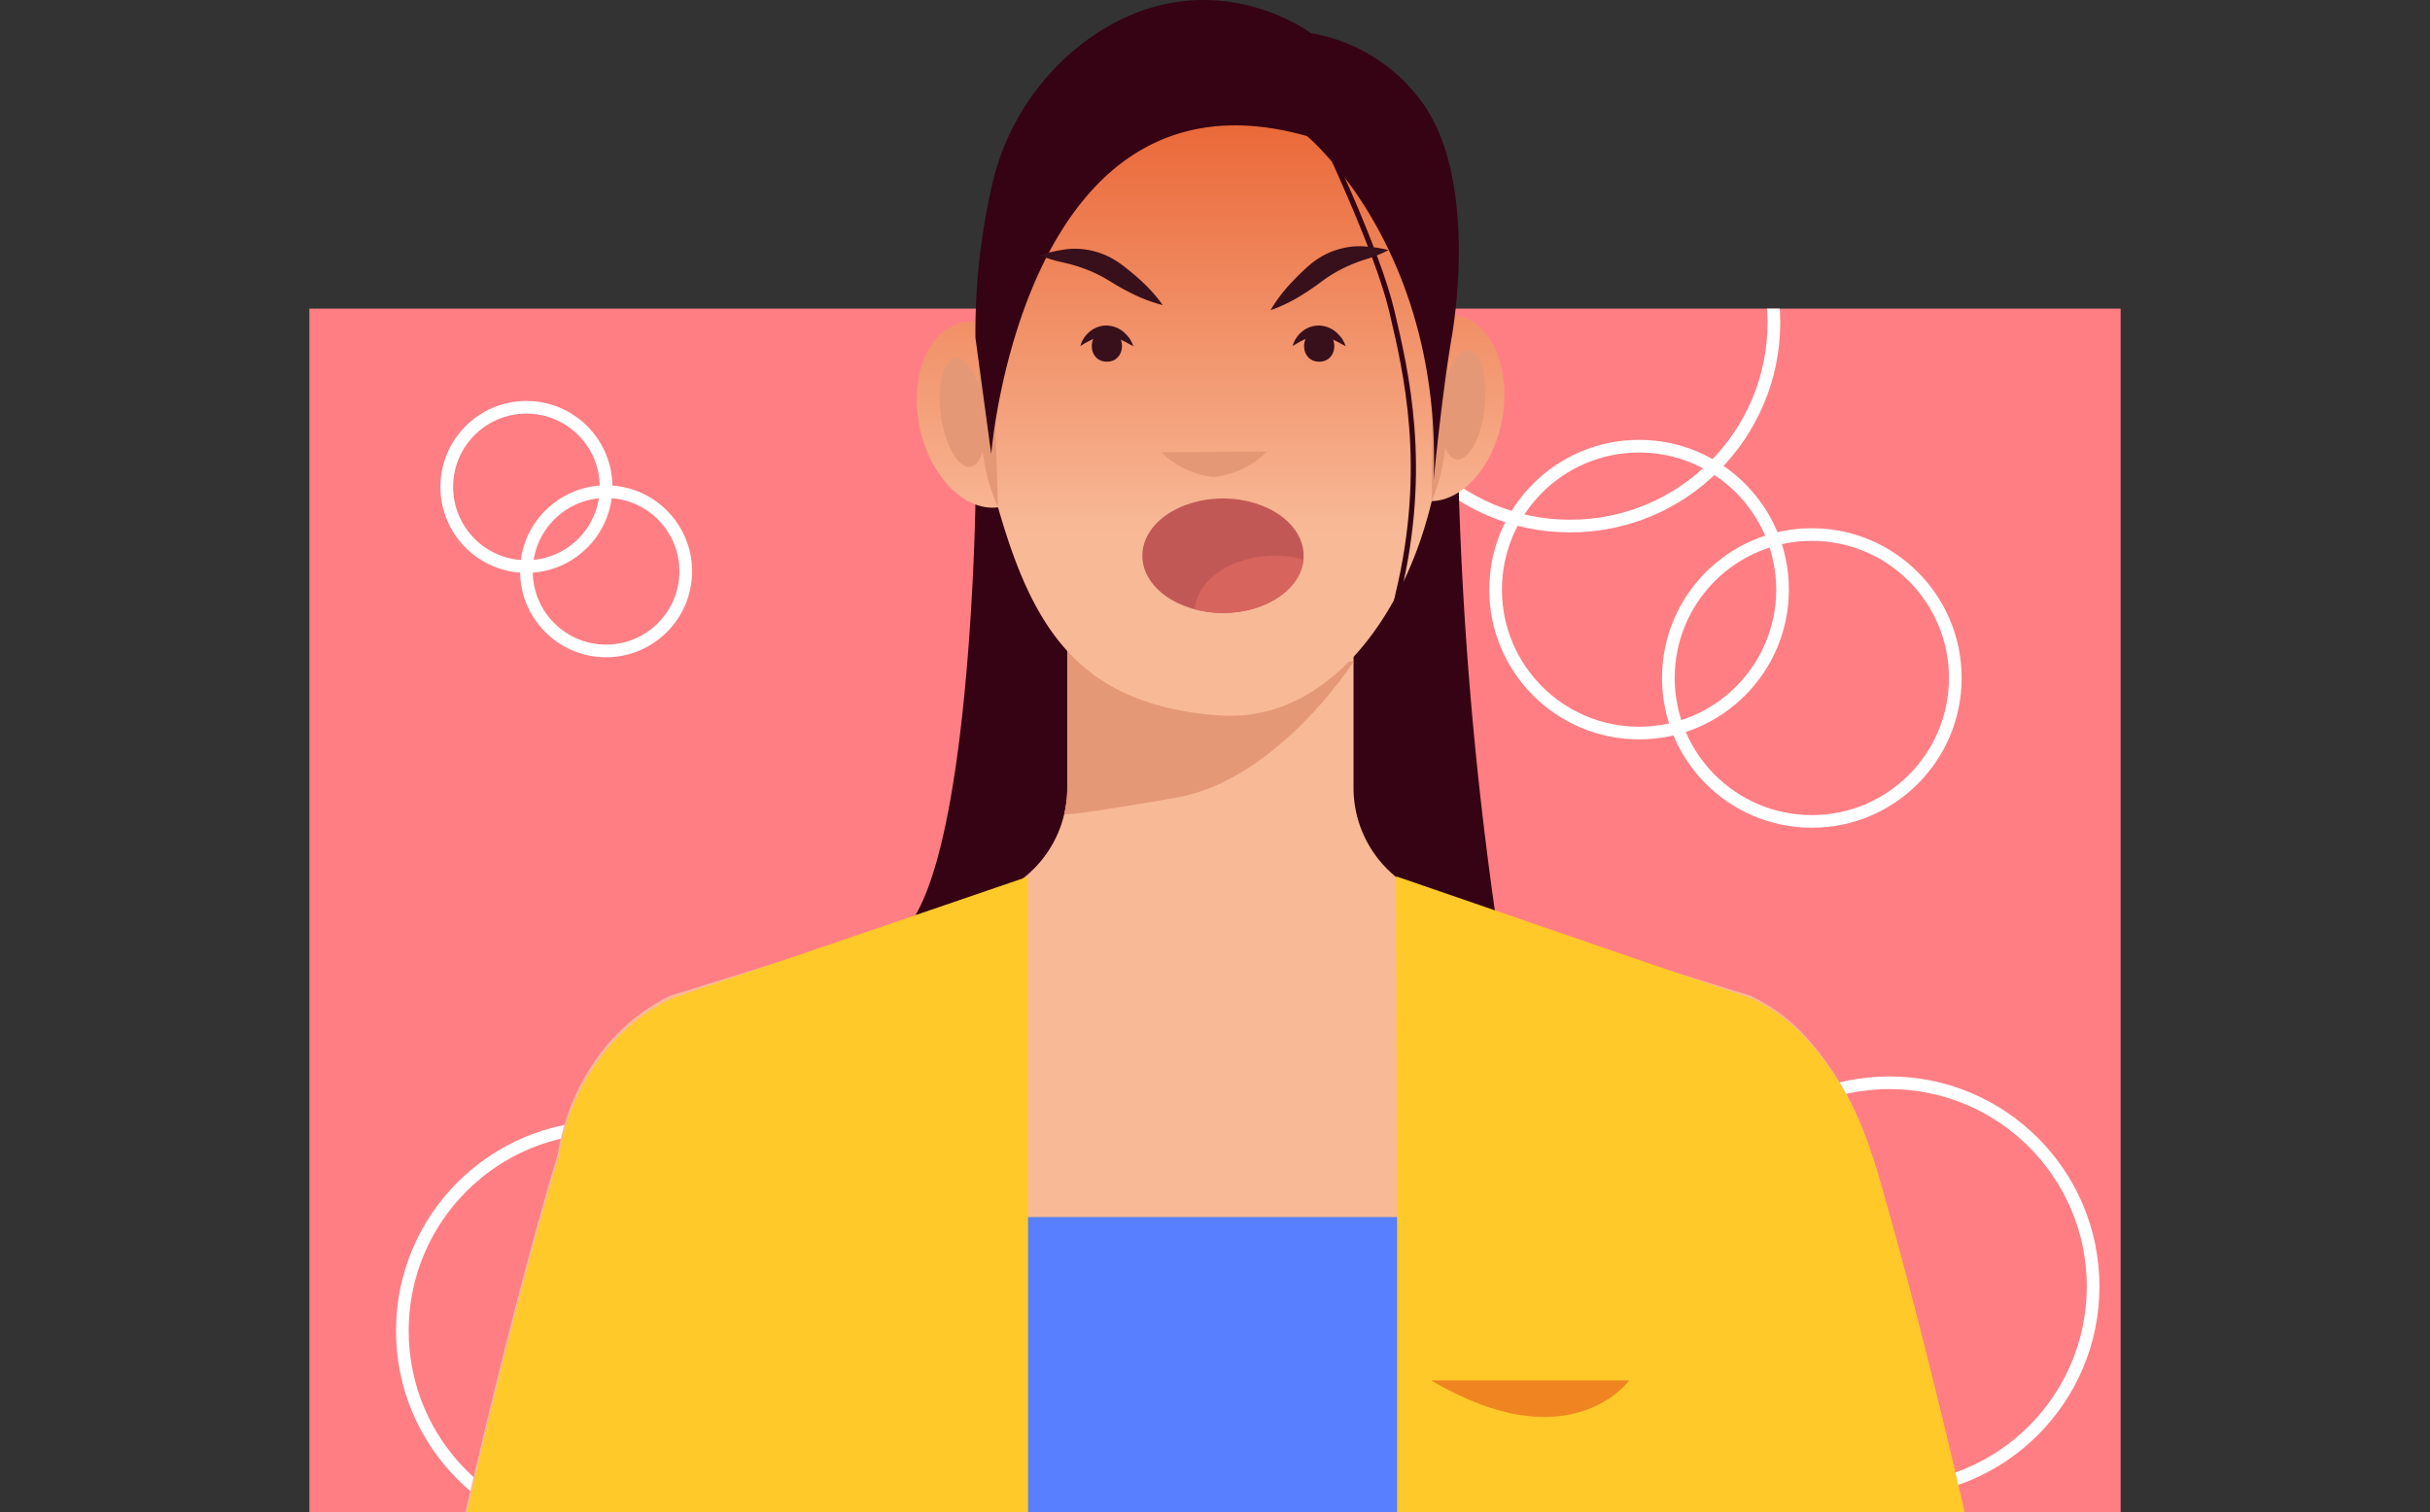 <svg height="239" width="384" xmlns="http://www.w3.org/2000/svg"><rect width="100%" height="100%" fill="#333333" stroke="none"/><defs><clipPath id="a"><path stroke="#707070" fill="#fff" transform="translate(-9988 2151)" d="M0 0h384v239H0z"/></clipPath><clipPath id="b"><path fill="none" transform="translate(27.64 102.319)" d="M0 0h286.222v190.218H0z"/></clipPath><linearGradient gradientUnits="objectBoundingBox" y2=".716" x2=".5" y1="-.166" x1=".5" id="c"><stop stop-color="#e4430d" offset="0"/><stop stop-color="#f8b997" offset="1"/></linearGradient></defs><g clip-path="url(#a)" transform="translate(9988 -2151)"><g transform="translate(-9966.751 2097.463)"><path fill="#ff7e84" d="M27.64 102.319h286.222v190.218H27.64z"/><g clip-path="url(#b)" stroke-width="2.001" stroke-miterlimit="10" stroke="#fff" fill="none"><circle transform="translate(49.351 117.916)" r="12.588" cy="12.588" cx="12.588"/><circle transform="translate(61.94 131.254)" r="12.588" cy="12.588" cx="12.588"/><circle transform="translate(215.093 124.066)" r="22.672" cy="22.672" cx="22.672"/><circle transform="translate(242.394 138.032)" r="22.672" cy="22.672" cx="22.672"/><circle transform="translate(194.678 72.299)" r="32.197" cy="32.197" cx="32.197"/><circle transform="translate(42.33 231.7)" r="32.197" cy="32.197" cx="32.197"/><circle transform="translate(245.121 224.69)" r="32.197" cy="32.197" cx="32.197"/></g><path fill="#350313" d="M132.9 132.566s-.743 60.256-12.163 68.853 98.925 24.08 98.925 24.08a594.774 594.774 0 01-10.381-94.165c-1.493-51.797-76.381 1.232-76.381 1.232z"/><path fill="#f8b997" d="M289.14 292.535H52.3q1.461-6.313 2.808-11.966c6.91-28.854 11.772-44.562 11.772-44.562a35.817 35.817 0 015.376-13.994 30.919 30.919 0 0112.386-11.072l16.808-5.236 21.431-6.67 11.819-3.675a18.089 18.089 0 005.723-2.988c.32-.253.634-.507.934-.78a18 18 0 003.929-5.009 17.586 17.586 0 001.634-4.335v-.007a17.4 17.4 0 00.34-1.874c.047-.36.087-.72.107-1.087.013-.187.02-.374.027-.56.007-.207.013-.42.013-.627V153.9h45.236v24.192a18.131 18.131 0 006.71 14.06c.04.033.08.067.127.1a18.03 18.03 0 005.87 3.108l9.75 3.04 28.227 8.791 12.073 3.755a28.163 28.163 0 018.7 6.443 47.574 47.574 0 019.1 14.894c.047.127.1.253.147.373.06.16.12.314.173.46.66 1.781.96 2.895.96 2.895h.08l.14.46c.814 2.675 5.1 17.075 11.005 41.514q1.648 6.76 3.435 14.55z"/><path fill="#e59876" d="M164.568 179.634c16.133-2.812 28.075-21.5 28.075-21.5s-16-1.317-26.007-4.233h-19.23v24.2a18.066 18.066 0 01-.487 4.147v.025s1.515.173 17.649-2.639z"/><path fill="#ffc929" d="M289.207 292.535H52.576q1.43-6.223 2.768-11.793v-.007c6.877-28.668 11.706-44.269 11.706-44.269A35.752 35.752 0 0172.746 222a30.832 30.832 0 0112.066-10.6l16.635-5.7 21.953-7.5 17.015-5.823.787-.267v53.813h58.322l-.08-23.465-.1-30.3.18-.047 15.434 5.316 28.367 9.765 12.253 4.215a27.964 27.964 0 018.337 6.056 47 47 0 019.285 14.821c.047.127.1.253.147.373.06.16.12.314.173.46a40.134 40.134 0 011.007 2.895l.133.46h.074s4.515 14.594 11.032 41.5q1.646 6.769 3.441 14.563z"/><path fill="#ffc929" d="M91.655 284.965l-.087 7.57H91.2zm157.045 7.57h-.374l-.087-7.57z"/><path fill="#ef8421" d="M204.9 271.727h31.31s-9.344 13.025-31.31 0z"/><path fill="url(#c)" d="M208.947 103.372a7.065 7.065 0 00-3.023.115c-3.891-24.31-18.8-42.362-36.339-42.1-17.583.262-31.987 18.851-35.1 43.367a7.2 7.2 0 00-3.691-.217c-5.413 1.16-8.4 8.618-6.682 16.658 1.663 7.759 7.108 13.2 12.352 12.535 5.44 19.02 12.76 31.3 34.971 32.894 16.534 1.19 28.993-14.77 33.567-33.87 4.968-.132 9.766-5.546 11.12-12.928 1.478-8.09-1.729-15.456-7.175-16.454z"/><ellipse fill="#e59876" transform="rotate(-83.571 173.122 -52.081)" ry="3.478" rx="8.664" cy="3.478" cx="8.664"/><ellipse fill="#e59876" transform="rotate(-8.135 841.155 -832.041)" ry="8.664" rx="3.478" cy="8.664" cx="3.478"/><path fill="#e59876" d="M134.486 104.752c.463 2.434.725 4.85.955 7.262s.371 4.818.5 7.222.21 4.806.3 7.209l.217 7.282a29.285 29.285 0 01-2.156-7.066 54.368 54.368 0 01-.842-7.3 64.617 64.617 0 01.03-7.323 44.641 44.641 0 01.989-7.29zm71.647-1.066a44.653 44.653 0 011.205 7.257 64.724 64.724 0 01.248 7.319 54.406 54.406 0 01-.625 7.318 29.274 29.274 0 01-1.945 7.127v-7.286c.023-2.4.028-4.809.089-7.215s.142-4.816.288-7.233.349-4.84.74-7.287z"/><path fill="#350313" d="M135.389 125.312s5.04-62.967 49.9-50.262c0 0 21.4 17.708 20.013 54.431 0 0 1.232-13 2.845-22.59 0 0 4.334-23.265-4-36.208a27.346 27.346 0 00-18.262-11.91s-16.064-12.116-34.55.517a39.125 39.125 0 00-15.762 23.284 104.271 104.271 0 00-2.679 24.351z"/><path stroke-width=".827" stroke-miterlimit="10" stroke="#350313" fill="none" d="M187.817 75.049s8.63 18.056 10.881 27.677 5.831 24.55.994 44.686 5.588 23.025 5.588 23.025"/><path fill="#38101b" d="M153.666 110.709c3.175 0 3.18-4.934 0-4.934s-3.18 4.934 0 4.934zm33.55 0c3.175 0 3.18-4.934 0-4.934s-3.18 4.934 0 4.934zm-24.716-8.945a24.638 24.638 0 01-5.168-1.976c-.81-.4-1.6-.841-2.371-1.3l-1.123-.683q-.509-.317-1.04-.592a22.581 22.581 0 00-4.489-1.79c-.4-.116-.8-.213-1.215-.313-.435-.1-.888-.2-1.331-.316a19.083 19.083 0 01-2.663-.894 19.107 19.107 0 012.714-.724c.453-.086.9-.167 1.358-.229a11.012 11.012 0 011.465-.092 12.246 12.246 0 015.709 1.454c.434.244.864.5 1.272.782s.738.54 1.1.827c.706.555 1.4 1.131 2.069 1.74a24.649 24.649 0 013.713 4.106zm17.025.803a24.643 24.643 0 013.345-4.407 37.055 37.055 0 012.939-2.831c.39-.334.788-.608 1.2-.888a12.245 12.245 0 015.563-1.939 11 11 0 011.467-.034c.464.022.914.065 1.373.111a19.091 19.091 0 012.766.488 19.074 19.074 0 01-2.577 1.118c-.431.152-.873.3-1.3.429-.4.134-.8.267-1.184.416a22.575 22.575 0 00-4.317 2.17q-.505.32-.985.679l-1.06.777a38.899 38.899 0 01-2.25 1.5 24.654 24.654 0 01-4.979 2.413z"/><path fill="#38101b" d="M183.022 108.242a4.394 4.394 0 011.459-2.264 4.118 4.118 0 012.724-.985 4.359 4.359 0 012.683 1.044 7.24 7.24 0 01.921 1.006 7.782 7.782 0 01.6 1.2 9.739 9.739 0 01-1.143-.6c-.377-.167-.722-.367-1.071-.511a5.517 5.517 0 00-2.017-.491 4.717 4.717 0 00-2.008.43 16.054 16.054 0 00-2.148 1.171zm-33.55 0a4.4 4.4 0 011.459-2.264 4.118 4.118 0 012.724-.985 4.358 4.358 0 012.683 1.044 7.24 7.24 0 01.921 1.006 7.784 7.784 0 01.6 1.2 9.733 9.733 0 01-1.143-.6c-.377-.167-.722-.367-1.071-.511a5.517 5.517 0 00-2.017-.491 4.717 4.717 0 00-2.008.43 16.074 16.074 0 00-2.148 1.171z"/><ellipse fill="#c15856" transform="translate(159.269 132.334)" ry="9.045" rx="12.746" cy="9.045" cx="12.746"/><path fill="#d7645d" d="M167.534 149.839a17.371 17.371 0 004.481.586c6.76 0 12.276-3.738 12.7-8.459a17.371 17.371 0 00-4.481-.586c-6.757 0-12.273 3.738-12.7 8.459z"/><path fill="#e59876" d="M178.935 124.919a13.719 13.719 0 01-8.379 4.013c.1.016.2.025.3.033h-.592c.1-.008.2-.016.3-.033a13.677 13.677 0 01-8.272-3.9z"/><path fill="#577fff" d="M141.207 245.919h58.322v46.616h-58.322z"/></g></g></svg>